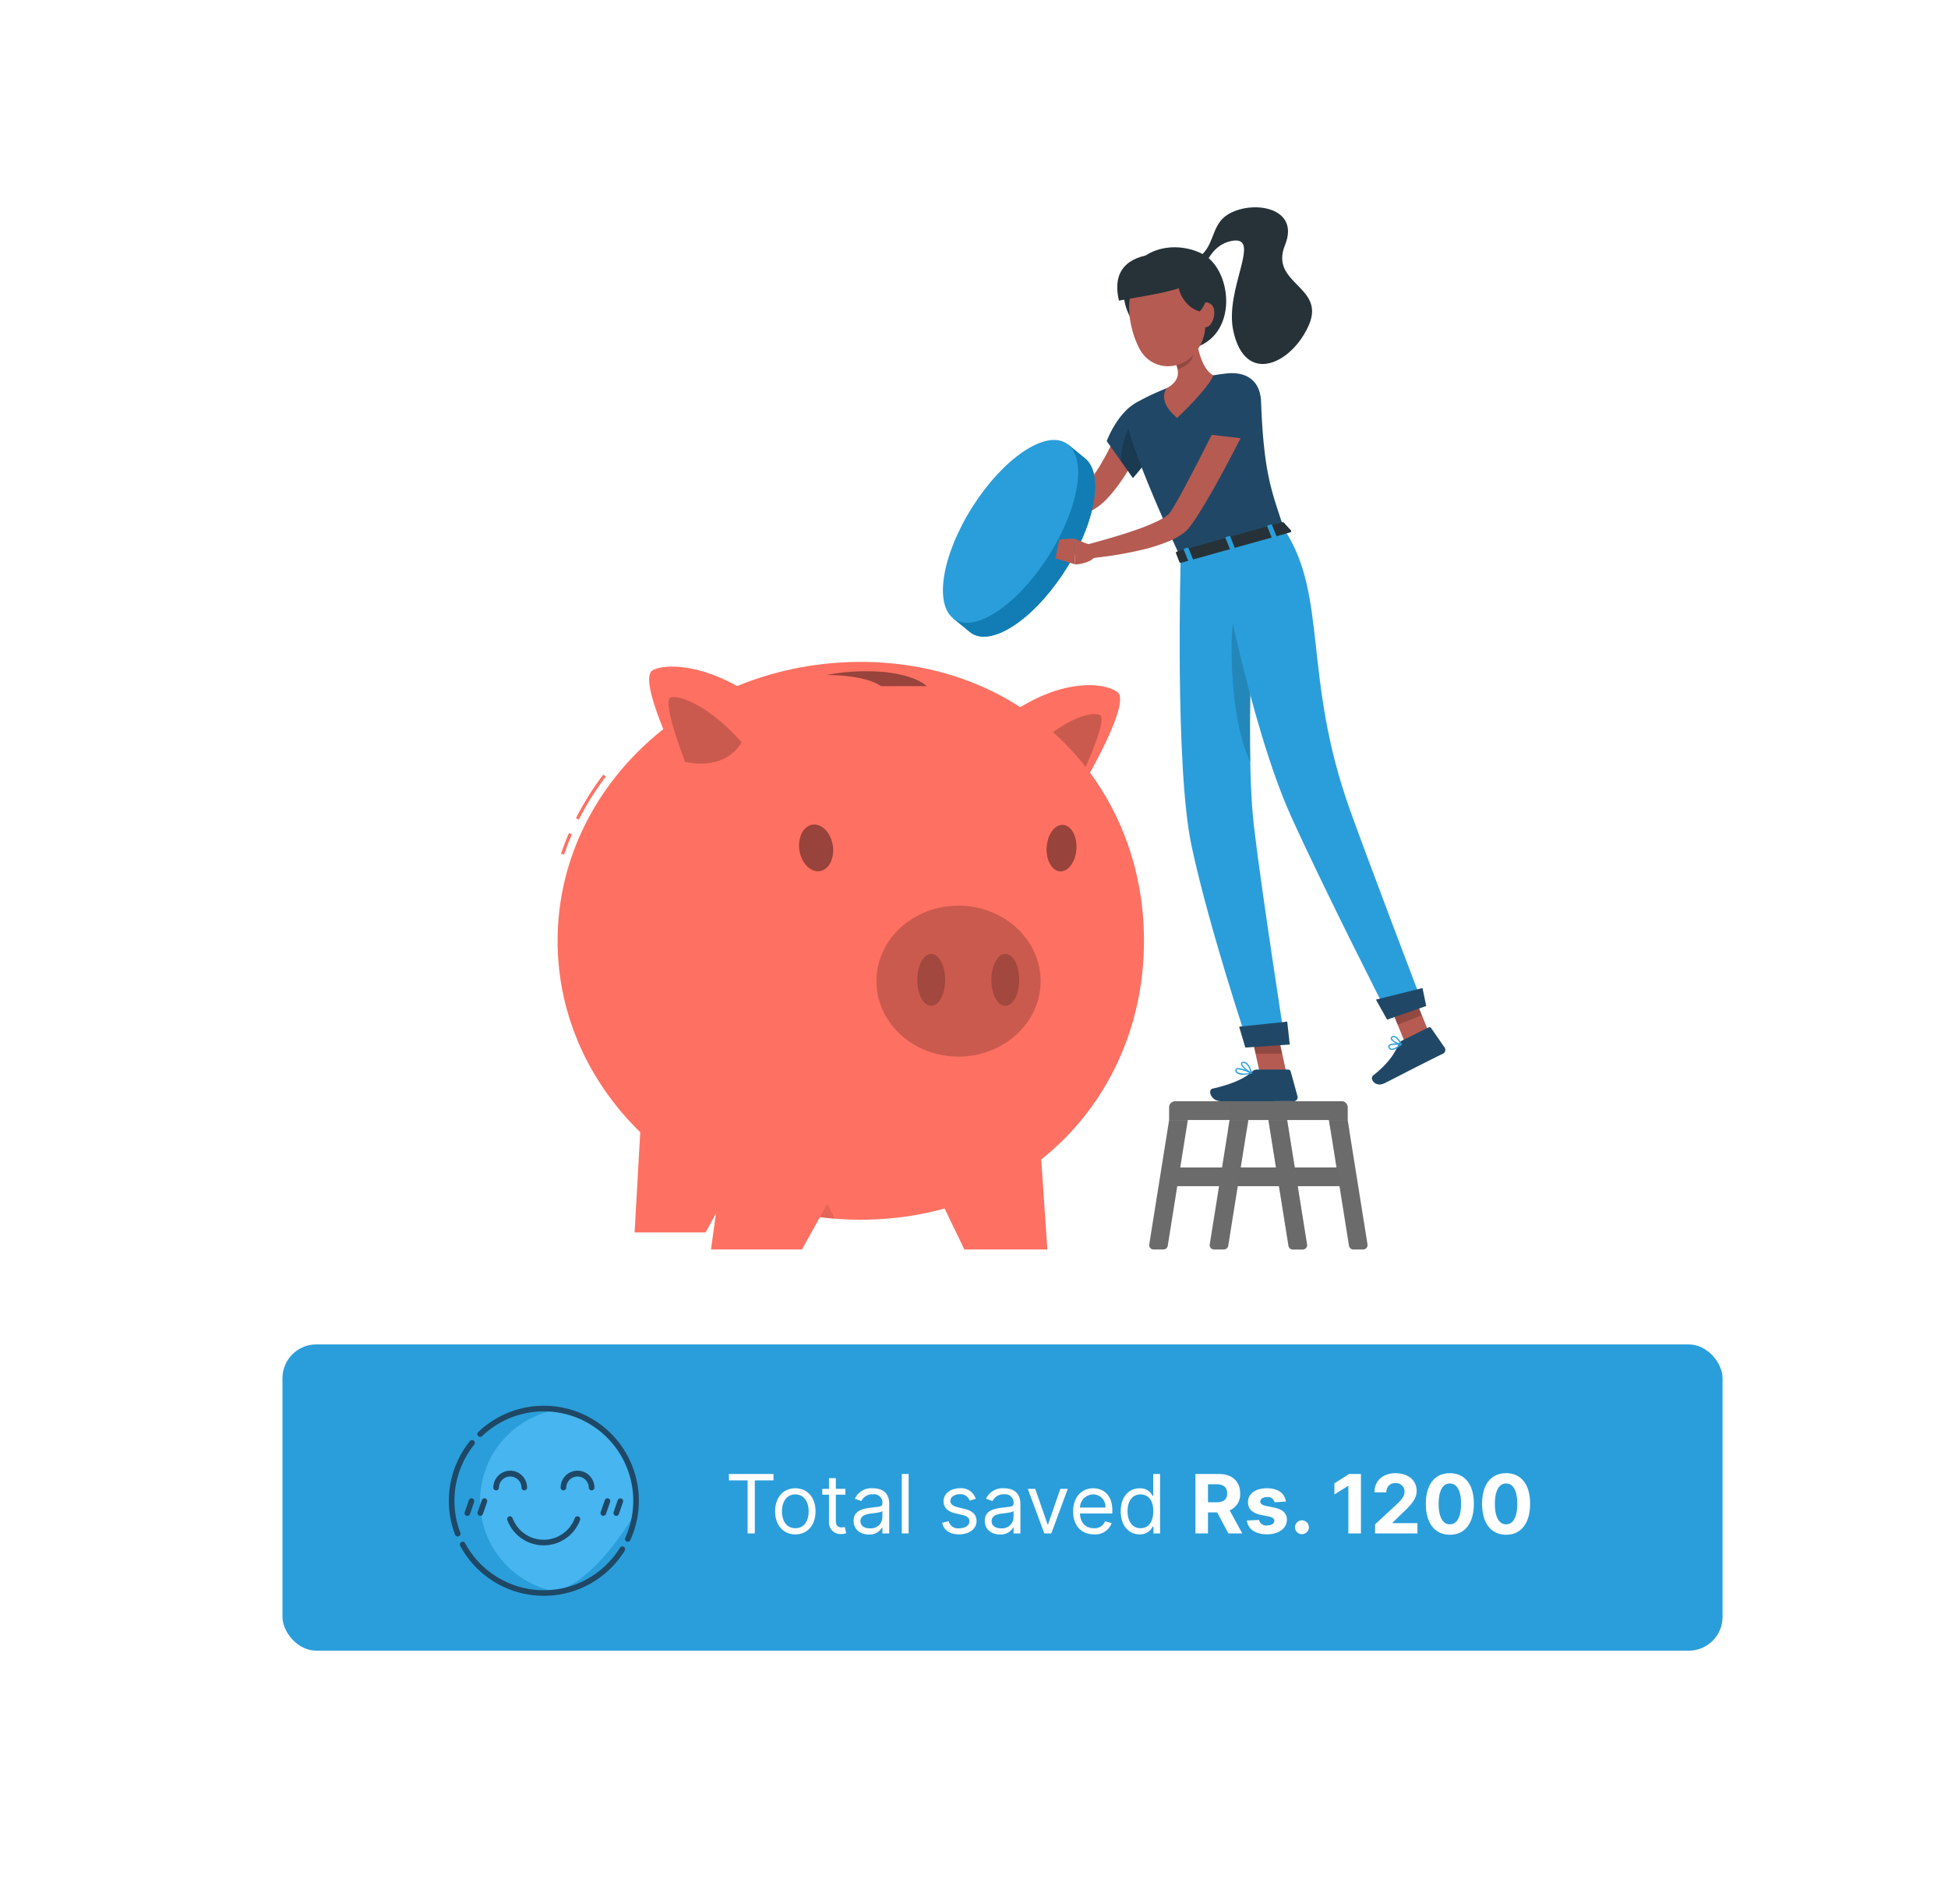 <svg xmlns="http://www.w3.org/2000/svg" xmlns:xlink="http://www.w3.org/1999/xlink" width="460.712" height="450.285" viewBox="0 0 460.712 450.285">
  <defs>
    <filter id="Path_13318" x="0" y="0" width="460.712" height="450.285" filterUnits="userSpaceOnUse">
      <feOffset dy="5" input="SourceAlpha"/>
      <feGaussianBlur stdDeviation="5" result="blur"/>
      <feFlood flood-color="#838383" flood-opacity="0.161"/>
      <feComposite operator="in" in2="blur"/>
      <feComposite in="SourceGraphic"/>
    </filter>
  </defs>
  <g id="Group_6818" data-name="Group 6818" transform="translate(-1096.354 -3454.232)">
    <g transform="matrix(1, 0, 0, 1, 1096.35, 3454.23)" filter="url(#Path_13318)">
      <path id="Path_13318-2" data-name="Path 13318" d="M10,0H420.712a10,10,0,0,1,10,10V410.285a10,10,0,0,1-10,10H10a10,10,0,0,1-10-10V10A10,10,0,0,1,10,0Z" transform="translate(15 10)" fill="#fff"/>
    </g>
    <g id="Group_6816" data-name="Group 6816" transform="translate(1228.229 3503.253)">
      <g id="Group_6815" data-name="Group 6815" transform="translate(0 0)">
        <g id="Character" transform="translate(84.891)">
          <g id="Group_6811" data-name="Group 6811" transform="translate(0)">
            <g id="Group_6808" data-name="Group 6808" transform="translate(0)">
              <path id="Path_13239" data-name="Path 13239" d="M283.555,111.981c-4.424-5.961-3.381-11.16-.018-14.9,4.221-4.7,11.11-4.657,15.7-2.262,7.186,3.748,8.737,20.174-3.27,22.5A97.114,97.114,0,0,1,283.555,111.981Z" transform="translate(-231.583 -83.77)" fill="#263238"/>
              <path id="Path_13240" data-name="Path 13240" d="M304.115,92.422c4.387-2.59,3.172-7.613,7.152-10.253,5.53-3.668,17.452-2.078,13.723,7.092s9.568,9.7,5.686,18.81-15.039,14.692-17.913,1.487c-2.153-9.9,6.986-22.646-.389-21.275-4.606.855-6.134,5.584-6.134,5.584Z" transform="translate(-237.844 -80.338)" fill="#263238"/>
              <path id="Path_13241" data-name="Path 13241" d="M277.59,148.193c-.6,1.671-1.257,3.182-1.954,4.742s-1.464,3.064-2.276,4.57a39.443,39.443,0,0,1-6.066,8.7,16.316,16.316,0,0,1-2.25,1.948,15.711,15.711,0,0,1-2.551,1.444,27.033,27.033,0,0,1-5.11,1.7,43.255,43.255,0,0,1-10.2,1.106,1.589,1.589,0,0,1-.369-3.132l.071-.017a77.235,77.235,0,0,0,9.044-2.728,27.331,27.331,0,0,0,4.022-1.88,12.9,12.9,0,0,0,1.629-1.124,10.693,10.693,0,0,0,1.365-1.365,27.065,27.065,0,0,0,2.545-3.565c.789-1.3,1.554-2.646,2.257-4.042,1.394-2.777,2.715-5.736,3.855-8.582l.018-.047a3.193,3.193,0,0,1,5.967,2.271Z" transform="translate(-222.258 -97.273)" fill="#b55b52"/>
              <path id="Path_13242" data-name="Path 13242" d="M284.486,142.325c-6.058.7-9.4,9.784-9.4,9.784l6.2,8.743s7.366-8.313,7.978-12.023C289.91,144.968,288.974,141.81,284.486,142.325Z" transform="translate(-230.112 -96.835)" fill="#204866"/>
              <path id="Path_13243" data-name="Path 13243" d="M282.385,149.7c2.032-1.274,4.248-.575,6.135,1.8a6.479,6.479,0,0,1,.767,2.206c-1.83,3.325-6.781,8.956-6.781,8.956l-2.84-4C279.447,156.3,281.074,150.517,282.385,149.7Z" transform="translate(-231.326 -98.647)" opacity="0.2"/>
              <path id="Path_13244" data-name="Path 13244" d="M247.536,178.105,243,175.639l-.121,5.96s3.046.659,5.069-.968Z" transform="translate(-221.531 -105.723)" fill="#b55b52"/>
              <path id="Path_13245" data-name="Path 13245" d="M236.751,175.844l.8,4.863,3.69.892.121-5.96Z" transform="translate(-219.9 -105.723)" fill="#b55b52"/>
              <g id="Group_6806" data-name="Group 6806" transform="translate(0 50.057)">
                <g id="Group_6805" data-name="Group 6805" transform="translate(0 0)">
                  <g id="Group_6803" data-name="Group 6803" transform="translate(8.587 6.061)">
                    <path id="Path_13246" data-name="Path 13246" d="M256.786,160.117l-4.009-3.285-27.291,41,4.009,3.285c4.6,3.772,14.444-2.349,21.981-13.671S261.39,163.889,256.786,160.117Z" transform="translate(-225.486 -156.832)" fill="#127db5"/>
                    <path id="Path_13247" data-name="Path 13247" d="M256.786,160.117l-4.009-3.285-27.291,41,4.009,3.285c4.6,3.772,14.444-2.349,21.981-13.671S261.39,163.889,256.786,160.117Z" transform="translate(-225.486 -156.832)" fill="#127db5"/>
                  </g>
                  <path id="Path_13327" data-name="Path 13327" d="M24.655,0C38.271,0,49.31,4.8,49.31,10.71s-11.038,10.71-24.655,10.71S0,16.625,0,10.71,11.038,0,24.655,0Z" transform="translate(0 41.671) rotate(-57.681)" fill="#2a9eda"/>
                  <path id="Path_13249" data-name="Path 13249" d="M251.879,171.489c.541-3.6.023-6.476-1.706-7.892-3.75-3.072-11.766,1.914-17.9,11.136a39.781,39.781,0,0,0-5.661,12.465,37.418,37.418,0,0,1,6.033-14.378c6.138-9.222,14.155-14.209,17.9-11.137C252.57,163.343,252.937,167.012,251.879,171.489Z" transform="translate(-217.198 -151.822)" fill="#2a9eda" opacity="0.1"/>
                </g>
              </g>
              <path id="Path_13250" data-name="Path 13250" d="M330.175,356.6l-6.162.59-3.14-14.359,6.162-.59Z" transform="translate(-242.308 -150.101)" fill="#b55b52"/>
              <path id="Path_13251" data-name="Path 13251" d="M376.252,344.766l-5.724,2.244L365,333.4l5.724-2.243Z" transform="translate(-254.063 -147.148)" fill="#b55b52"/>
              <path id="Path_13252" data-name="Path 13252" d="M367.683,347.775l6.282-3.125a.494.494,0,0,1,.636.16l3.188,4.614a1,1,0,0,1-.4,1.441c-2.209,1.051-3.169,1.579-5.931,2.953-1.7.845-5.495,2.834-7.842,4-2.3,1.142-3.626-1.091-2.754-1.788,3.914-3.122,5.2-5.474,6.059-7.448A1.628,1.628,0,0,1,367.683,347.775Z" transform="translate(-252.887 -150.729)" fill="#204866"/>
              <path id="Path_13253" data-name="Path 13253" d="M319.5,358.246H326.9a.614.614,0,0,1,.585.451l1.611,5.862a.916.916,0,0,1-.9,1.173c-2.589-.045-3.83.012-7.089.012h-9.944c-2.707,0-3.3-2.736-2.185-2.984,5.022-1.112,7.918-2.645,9.467-4.107A1.524,1.524,0,0,1,319.5,358.246Z" transform="translate(-238.997 -154.365)" fill="#204866"/>
              <path id="Path_13254" data-name="Path 13254" d="M320.876,342.832l1.617,7.4h6.293l-1.746-7.991Z" transform="translate(-242.308 -150.102)" opacity="0.2"/>
              <path id="Path_13255" data-name="Path 13255" d="M370.731,331.156,365,333.4l2.85,7.016,5.727-2.244Z" transform="translate(-254.063 -147.149)" opacity="0.2"/>
              <path id="Path_13256" data-name="Path 13256" d="M305,133.872c4.9-.57,8.108,1.764,8.292,6.659.647,17.247,2.55,21.218,5.433,30.134l-24.435,6.8c-8.687-18.807-11.723-27.682-12.708-31.854a4.533,4.533,0,0,1,2.359-4.95A56.706,56.706,0,0,1,305,133.872Z" transform="translate(-231.81 -94.575)" fill="#204866"/>
              <path id="Path_13257" data-name="Path 13257" d="M300.785,118.14c.294,3.765,1.271,10.31,4.432,12,0,0-.461,2.32-8.557,10.078-4.995-4.213-2.443-7.037-2.443-7.037,3.716-2.059,2.841-4.745,1.376-7.326Z" transform="translate(-235.033 -90.407)" fill="#b55b52"/>
              <path id="Path_13258" data-name="Path 13258" d="M300.958,119.286a15.542,15.542,0,0,1,.222,6.54c-.28,1.492-1.879,2.582-3.665,3.221a10.118,10.118,0,0,0-1.183-2.891Z" transform="translate(-235.77 -90.712)" opacity="0.2"/>
              <path id="Path_13259" data-name="Path 13259" d="M299.23,105.934c1.2,6.081,1.837,8.629-.382,12.492-3.337,5.811-11.068,5.954-14.06.354-2.693-5.041-4.2-14.138,1.033-18.053A8.453,8.453,0,0,1,299.23,105.934Z" transform="translate(-232.04 -85.309)" fill="#b55b52"/>
              <path id="Path_13260" data-name="Path 13260" d="M308.213,112.811a4.53,4.53,0,0,1-.836,3.357c-.954,1.27-2.393.65-2.935-.754-.487-1.264-.578-3.448.767-4.217A2.035,2.035,0,0,1,308.213,112.811Z" transform="translate(-237.844 -88.486)" fill="#b55b52"/>
              <path id="Path_13261" data-name="Path 13261" d="M298.088,103.048c-.224,2.331,1.641,6.3,5.136,7.226,3.627-4.165,1.236-9.876-2.092-10S298.088,103.048,298.088,103.048Z" transform="translate(-236.234 -85.648)" fill="#263238"/>
              <path id="Path_13262" data-name="Path 13262" d="M287.994,95.412c-5.352.245-11.088,2.629-9.1,11,4.667-.975,17.648-2.426,18.65-5.758C296.231,96.38,291.494,95.251,287.994,95.412Z" transform="translate(-231.018 -84.349)" fill="#263238"/>
              <g id="Group_6807" data-name="Group 6807" transform="translate(62.232 77.912)">
                <path id="Path_13263" data-name="Path 13263" d="M298.853,191.52s-1.41,49.363,2.545,68c4.113,19.382,13.408,47.087,13.408,47.087l8.729-.566s-5.635-36.216-7.371-51.159c-2.393-20.6.582-68.341.582-68.341Z" transform="translate(-298.609 -186.539)" fill="#2a9eda"/>
                <path id="Path_13264" data-name="Path 13264" d="M315.607,213.345c.393-4.477,3.767-3.622,4.524,2.439-.332,9.531-.563,20.608-.373,30.3C316.115,238.977,314.7,223.527,315.607,213.345Z" transform="translate(-303.066 -192.926)" fill="#227faf" opacity="0.75"/>
              </g>
              <path id="Path_13265" data-name="Path 13265" d="M329.754,348.212l-10.511.711-1.461-4.929,11.373-1.2Z" transform="translate(-241.484 -150.248)" fill="#204866"/>
              <path id="Path_13266" data-name="Path 13266" d="M310.69,188.459s7.44,41.378,17.542,63.642c8.159,17.982,22.941,46.951,22.941,46.951l8.019-3s-12.541-32.888-17.07-45.543c-11.293-31.548-5.149-50.691-15.615-66.458Z" transform="translate(-239.595 -107.965)" fill="#2a9eda"/>
              <path id="Path_13267" data-name="Path 13267" d="M373.775,336.22l-9.256,3.217-2.633-4.735,11.011-2.733Z" transform="translate(-253.232 -147.365)" fill="#204866"/>
              <path id="Path_13268" data-name="Path 13268" d="M322.929,181.928l1.71,1.88c.133.146-.02.375-.3.453L298.711,191.4c-.22.062-.433,0-.485-.13l-.83-2.126c-.057-.147.1-.329.339-.4l24.745-6.888A.461.461,0,0,1,322.929,181.928Z" transform="translate(-236.051 -107.373)" fill="#263238"/>
              <path id="Path_13269" data-name="Path 13269" d="M328.213,185.816l.662-.184c.132-.037.213-.133.181-.213l-1.1-2.755c-.032-.081-.167-.117-.3-.08l-.662.184c-.132.037-.213.133-.181.214l1.1,2.755C327.947,185.818,328.081,185.854,328.213,185.816Z" transform="translate(-243.888 -107.569)" fill="#2a9eda"/>
              <path id="Path_13270" data-name="Path 13270" d="M301.311,193.306l.662-.185c.132-.037.214-.133.181-.213l-1.1-2.755c-.032-.081-.167-.117-.3-.08l-.662.184c-.132.037-.214.133-.181.213l1.1,2.756C301.045,193.307,301.179,193.343,301.311,193.306Z" transform="translate(-236.722 -109.564)" fill="#2a9eda"/>
              <path id="Path_13271" data-name="Path 13271" d="M314.762,189.561l.662-.185c.132-.037.214-.133.181-.213l-1.1-2.756c-.032-.081-.167-.117-.3-.08l-.663.185c-.132.037-.213.133-.181.213l1.1,2.755C314.5,189.562,314.63,189.6,314.762,189.561Z" transform="translate(-240.305 -108.567)" fill="#2a9eda"/>
              <path id="Path_13279" data-name="Path 13279" d="M306.593,148.611c-1.9,3.937-3.888,7.794-5.975,11.632-1.039,1.918-2.081,3.839-3.195,5.735s-2.224,3.792-3.51,5.693c-.3.469-.676.966-1.026,1.45l-.133.182-.07.095-.112.139a6.6,6.6,0,0,1-.456.51,8.62,8.62,0,0,1-.9.788,15.652,15.652,0,0,1-3.423,1.9,42.927,42.927,0,0,1-6.57,2.07,90.706,90.706,0,0,1-13.106,2.044l-.5-3.123c2.049-.541,4.134-1.111,6.178-1.707s4.08-1.224,6.06-1.918a45.952,45.952,0,0,0,5.646-2.317,11.369,11.369,0,0,0,2.164-1.386,2.744,2.744,0,0,0,.3-.3.788.788,0,0,0,.074-.1l.158-.244c.26-.409.524-.789.785-1.246,1.044-1.749,2.071-3.625,3.067-5.508l2.975-5.7,5.844-11.506Z" transform="translate(-228.121 -97.772)" fill="#b55b52"/>
              <path id="Path_13280" data-name="Path 13280" d="M268.754,188.775l-4.326-1.66.367,6.1s3.4-.016,4.965-2.085Z" transform="translate(-227.272 -108.78)" fill="#b55b52"/>
              <path id="Path_13281" data-name="Path 13281" d="M259.462,187.293l-.922,4.485,4.687,1.433-.366-6.1Z" transform="translate(-225.704 -108.78)" fill="#b55b52"/>
              <path id="Path_13282" data-name="Path 13282" d="M311.6,138.071c-2.414,1.108-5.212,11.136-5.212,11.136l10.455,1.212s2.021-4.873,1.613-7.372C317.8,139.024,314.358,136.807,311.6,138.071Z" transform="translate(-238.45 -95.622)" fill="#204866"/>
              <path id="Path_13283" data-name="Path 13283" d="M365.97,350.961a1.189,1.189,0,0,1-.1-.22.5.5,0,0,1,.079-.5c.5-.618,2.747-.367,3-.337a.146.146,0,0,1,.124.1.148.148,0,0,1-.047.156c-.639.531-1.825,1.39-2.587,1.173A.779.779,0,0,1,365.97,350.961Zm2.59-.8c-.9-.074-2.114-.06-2.38.265a.21.21,0,0,0-.026.223.557.557,0,0,0,.37.4C366.934,351.169,367.683,350.838,368.56,350.16Z" transform="translate(-254.285 -152.122)" fill="#2a9eda"/>
              <path id="Path_13284" data-name="Path 13284" d="M366.721,348.283a.662.662,0,0,1-.071-.166.514.514,0,0,1,.262-.591.77.77,0,0,1,.648-.1c.875.236,1.684,1.843,1.718,1.911a.149.149,0,0,1-.141.214A3.918,3.918,0,0,1,366.721,348.283Zm2.131.888c-.3-.523-.861-1.324-1.369-1.461a.475.475,0,0,0-.409.064c-.159.1-.159.2-.139.266.114.42,1.2,1.012,1.942,1.173Z" transform="translate(-254.496 -151.474)" fill="#2a9eda"/>
              <path id="Path_13285" data-name="Path 13285" d="M318.367,359.344a2.461,2.461,0,0,1-1.446-.346.923.923,0,0,1-.376-.712.427.427,0,0,1,.186-.4c.671-.456,3.195.69,3.694.925a.148.148,0,0,1-.031.278A9.868,9.868,0,0,1,318.367,359.344Zm-1.18-1.278a.531.531,0,0,0-.29.063.136.136,0,0,0-.056.141.628.628,0,0,0,.259.492,4.121,4.121,0,0,0,2.785.127A9.194,9.194,0,0,0,317.187,358.066Z" transform="translate(-241.154 -154.24)" fill="#2a9eda"/>
              <path id="Path_13286" data-name="Path 13286" d="M320.845,358.55a.151.151,0,0,1-.056-.011c-.836-.343-2.522-1.694-2.428-2.393.02-.153.125-.345.506-.391,1.465-.176,2.1,2.5,2.122,2.614a.148.148,0,0,1-.145.181ZM319,356.043a.938.938,0,0,0-.1.006c-.155.019-.239.065-.249.137-.054.406,1.111,1.474,1.962,1.942C320.422,357.481,319.889,356.043,319,356.043Z" transform="translate(-241.638 -153.699)" fill="#2a9eda"/>
            </g>
            <g id="Group_6810" data-name="Group 6810" transform="translate(55.024 211.378)">
              <path id="Rectangle_1870" data-name="Rectangle 1870" d="M1.418,0H40.8a1.418,1.418,0,0,1,1.418,1.418V4.427a0,0,0,0,1,0,0H0a0,0,0,0,1,0,0V1.418A1.418,1.418,0,0,1,1.418,0Z" transform="translate(4.712)" fill="#6b6b6b"/>
              <rect id="Rectangle_1871" data-name="Rectangle 1871" width="42.221" height="4.427" transform="translate(5.073 15.651)" fill="#6b6b6b"/>
              <rect id="Rectangle_1872" data-name="Rectangle 1872" width="27.914" height="4.427" transform="translate(19.38 15.651)" fill="#6b6b6b" opacity="0.5"/>
              <path id="Path_13288" data-name="Path 13288" d="M317.425,374.5l-4.751,29.744a1.04,1.04,0,0,1-1.027.876h-2.32a1.04,1.04,0,0,1-1.027-1.2L313,374.5Z" transform="translate(-293.979 -370.073)" fill="#6b6b6b"/>
              <path id="Path_13289" data-name="Path 13289" d="M319,374.5l-.361,2.262h-4.427l.361-2.262Z" transform="translate(-295.558 -370.073)" fill="#6b6b6b" opacity="0.5"/>
              <path id="Path_13290" data-name="Path 13290" d="M297.923,374.5l-4.751,29.744a1.04,1.04,0,0,1-1.027.876h-2.32a1.04,1.04,0,0,1-1.027-1.2l4.7-29.415Z" transform="translate(-288.784 -370.073)" fill="#6b6b6b"/>
              <path id="Path_13291" data-name="Path 13291" d="M355.849,403.915l-4.7-29.415h-4.427l4.75,29.744a1.04,1.04,0,0,0,1.027.876h2.32A1.041,1.041,0,0,0,355.849,403.915Z" transform="translate(-304.217 -370.073)" fill="#6b6b6b"/>
              <path id="Path_13292" data-name="Path 13292" d="M351.511,376.762l-.361-2.262h-4.427l.361,2.262Z" transform="translate(-304.217 -370.073)" fill="#6b6b6b" opacity="0.5"/>
              <g id="Group_6809" data-name="Group 6809" transform="translate(28.199 4.427)">
                <path id="Path_13293" data-name="Path 13293" d="M336.346,403.915l-4.7-29.415h-4.427l4.751,29.744a1.04,1.04,0,0,0,1.027.876h2.32A1.041,1.041,0,0,0,336.346,403.915Z" transform="translate(-327.221 -374.5)" fill="#6b6b6b"/>
                <path id="Path_13294" data-name="Path 13294" d="M336.346,403.915l-4.7-29.415h-4.427l4.751,29.744a1.04,1.04,0,0,0,1.027.876h2.32A1.041,1.041,0,0,0,336.346,403.915Z" transform="translate(-327.221 -374.5)" fill="#6b6b6b" opacity="0.5"/>
              </g>
              <path id="Rectangle_1873" data-name="Rectangle 1873" d="M0,0H26.5a1.418,1.418,0,0,1,1.418,1.418V4.427a0,0,0,0,1,0,0H0a0,0,0,0,1,0,0V0A0,0,0,0,1,0,0Z" transform="translate(19.019)" fill="#6b6b6b" opacity="0.5"/>
            </g>
          </g>
        </g>
        <g id="Piggy_Bank" data-name="Piggy Bank" transform="translate(0 107.49)">
          <g id="Group_6814" data-name="Group 6814">
            <g id="Group_6812" data-name="Group 6812" transform="translate(18.216 105.69)">
              <path id="Path_13295" data-name="Path 13295" d="M139.682,400.125l5.882-10.783-21.019-18.42-1.648,29.2Z" transform="translate(-122.897 -370.922)" fill="#fe7062"/>
              <path id="Path_13296" data-name="Path 13296" d="M139.682,400.125l5.882-10.783-21.019-18.42-1.648,29.2Z" transform="translate(-122.897 -370.922)" fill="#fe7062" opacity="0.1"/>
            </g>
            <path id="Path_13297" data-name="Path 13297" d="M244.522,240.861c11.789-8.07,21.662-7.242,24.946-4.891s-7.142,20.24-7.142,20.24A28.235,28.235,0,0,1,244.522,240.861Z" transform="translate(-137.079 -228.853)" fill="#fe7062"/>
            <path id="Path_13298" data-name="Path 13298" d="M252.174,251.443c6.635-6.521,13.406-8.615,15.243-7.523s-4.058,13.665-4.058,13.665S255.4,258.731,252.174,251.443Z" transform="translate(-139.117 -231.329)" opacity="0.2"/>
            <path id="Path_13299" data-name="Path 13299" d="M104.65,273.835l-.67-.34a67.727,67.727,0,0,1,6.476-10.317l.6.454A67.062,67.062,0,0,0,104.65,273.835Z" transform="translate(-99.642 -236.532)" fill="#fe7062"/>
            <path id="Path_13300" data-name="Path 13300" d="M99.867,287.131l-.711-.244c.56-1.635,1.194-3.27,1.884-4.856l.69.3C101.047,283.9,100.421,285.515,99.867,287.131Z" transform="translate(-98.357 -241.554)" fill="#fe7062"/>
            <path id="Path_13301" data-name="Path 13301" d="M236.752,292.806c0,36.422-27.42,65.948-67.007,65.948s-71.678-29.526-71.678-65.948,32.091-65.949,71.678-65.949S236.752,256.383,236.752,292.806Z" transform="translate(-98.067 -226.857)" fill="#fe7062"/>
            <path id="Path_13302" data-name="Path 13302" d="M181.709,397.119l-2.868,6q3.115.506,6.313.75Z" transform="translate(-119.583 -272.21)" opacity="0.1"/>
            <path id="Path_13303" data-name="Path 13303" d="M169.024,407.355l8.242-14.826-26.374-9.638-3.372,24.464Z" transform="translate(-111.24 -268.42)" fill="#fe7062"/>
            <path id="Path_13304" data-name="Path 13304" d="M226.6,407.355l-7.145-14.826,25.108-9.638,1.668,24.464Z" transform="translate(-130.401 -268.42)" fill="#fe7062"/>
            <g id="Group_6813" data-name="Group 6813" transform="translate(57.103 38.451)">
              <path id="Path_13305" data-name="Path 13305" d="M239.68,323.26c0,9.857-8.718,17.848-19.431,17.848s-19.4-7.991-19.4-17.848,8.685-17.847,19.4-17.847S239.68,313.4,239.68,323.26Z" transform="translate(-182.548 -286.233)" opacity="0.2"/>
              <ellipse id="Ellipse_525" data-name="Ellipse 525" cx="3.297" cy="6.136" rx="3.297" ry="6.136" transform="translate(27.964 30.598)" opacity="0.2"/>
              <path id="Path_13306" data-name="Path 13306" d="M183.6,283c.947,2.887.076,6.03-1.944,7.022s-4.426-.546-5.373-3.432-.077-6.03,1.944-7.021S182.656,280.115,183.6,283Z" transform="translate(-175.903 -279.269)" opacity="0.4"/>
              <path id="Path_13307" data-name="Path 13307" d="M255.949,283.161c-.72,2.886.17,5.994,1.987,6.941s3.873-.624,4.592-3.51-.169-5.994-1.986-6.942S256.669,280.275,255.949,283.161Z" transform="translate(-197.159 -279.297)" opacity="0.4"/>
              <ellipse id="Ellipse_526" data-name="Ellipse 526" cx="3.297" cy="6.136" rx="3.297" ry="6.136" transform="translate(45.486 30.598)" opacity="0.2"/>
            </g>
            <path id="Path_13308" data-name="Path 13308" d="M156.653,238.659c-12.775-10.577-24.176-11.4-28.16-9.478s6.319,22.665,6.319,22.665S148.824,251.022,156.653,238.659Z" transform="translate(-105.928 -227.258)" fill="#fe7062"/>
            <path id="Path_13309" data-name="Path 13309" d="M151.129,248.89c-7.008-8.05-14.579-11.434-16.787-10.593s3.39,15.171,3.39,15.171S146.753,256.052,151.129,248.89Z" transform="translate(-107.592 -229.871)" opacity="0.2"/>
            <path id="Path_13310" data-name="Path 13310" d="M197.64,233.388h10.794s-2.35-2.58-10.313-3.365a49.96,49.96,0,0,0-13.5.734S193.513,230.56,197.64,233.388Z" transform="translate(-121.123 -227.651)" opacity="0.4"/>
          </g>
        </g>
      </g>
    </g>
    <g id="Group_6817" data-name="Group 6817" transform="translate(1163.157 3772.125)">
      <g id="Group_6800" data-name="Group 6800" transform="translate(0)">
        <g id="Group_6144" data-name="Group 6144" transform="translate(0)">
          <rect id="Rectangle_1736" data-name="Rectangle 1736" width="340.593" height="72.415" rx="8" fill="#2a9eda"/>
          <g id="Group_6142" data-name="Group 6142" transform="translate(39.354 14.496)">
            <path id="Path_13238" data-name="Path 13238" d="M-78.446-10.093h4.42V2.453h1.7V-10.093h4.42V-11.6H-78.446Zm15.7,12.766c2.855,0,4.777-2.169,4.777-5.436,0-3.294-1.922-5.463-4.777-5.463s-4.777,2.169-4.777,5.463C-67.519.5-65.6,2.673-62.743,2.673Zm0-1.455c-2.169,0-3.157-1.867-3.157-3.981s.988-4.008,3.157-4.008,3.157,1.894,3.157,4.008S-60.574,1.218-62.743,1.218ZM-50.91-8.089h-2.251v-2.526h-1.62v2.526h-1.592v1.373h1.592V-.128A2.7,2.7,0,0,0-51.926,2.59,3.37,3.37,0,0,0-50.718,2.4L-51.047.943a3.127,3.127,0,0,1-.714.082c-.714,0-1.4-.22-1.4-1.592v-6.15h2.251ZM-45.364,2.7a3.312,3.312,0,0,0,3.13-1.675h.082V2.453h1.62V-4.493c0-3.349-2.553-3.734-3.9-3.734a4.282,4.282,0,0,0-4.228,2.471l1.537.549A2.849,2.849,0,0,1-44.376-6.8a1.958,1.958,0,0,1,2.224,2.141V-4.6c0,.782-.8.714-2.718.961-1.956.254-4.091.686-4.091,3.1C-48.961,1.52-47.368,2.7-45.364,2.7Zm.247-1.455c-1.29,0-2.224-.577-2.224-1.7,0-1.235,1.126-1.62,2.388-1.784.686-.082,2.526-.275,2.8-.6v1.483A2.706,2.706,0,0,1-45.117,1.245Zm9.17-12.848h-1.62V2.453h1.62Zm15.868,5.875a3.553,3.553,0,0,0-3.734-2.5c-2.224,0-3.871,1.263-3.871,3.047,0,1.455.865,2.43,2.8,2.883l1.757.412c1.064.247,1.565.755,1.565,1.483,0,.906-.961,1.647-2.471,1.647a2.224,2.224,0,0,1-2.443-1.7l-1.537.384c.377,1.791,1.853,2.745,4.008,2.745,2.45,0,4.118-1.338,4.118-3.157,0-1.469-.92-2.4-2.8-2.855l-1.565-.384c-1.249-.309-1.812-.728-1.812-1.537,0-.906.961-1.565,2.251-1.565a2.217,2.217,0,0,1,2.279,1.51ZM-14.342,2.7a3.312,3.312,0,0,0,3.13-1.675h.082V2.453h1.62V-4.493c0-3.349-2.553-3.734-3.9-3.734a4.282,4.282,0,0,0-4.228,2.471l1.537.549A2.849,2.849,0,0,1-13.353-6.8,1.958,1.958,0,0,1-11.13-4.657V-4.6c0,.782-.8.714-2.718.961-1.956.254-4.091.686-4.091,3.1C-17.938,1.52-16.346,2.7-14.342,2.7Zm.247-1.455c-1.29,0-2.224-.577-2.224-1.7,0-1.235,1.126-1.62,2.388-1.784.686-.082,2.526-.275,2.8-.6v1.483A2.706,2.706,0,0,1-14.095,1.245ZM1.691-8.089H-.066l-2.91,8.4h-.11L-6-8.089H-7.753l3.9,10.542h1.647ZM7.868,2.673A4.1,4.1,0,0,0,12.069.01L10.5-.43A2.581,2.581,0,0,1,7.868,1.218c-1.9,0-3.212-1.229-3.288-3.487h7.653v-.686c0-3.926-2.334-5.271-4.53-5.271-2.855,0-4.749,2.251-4.749,5.491S4.821,2.673,7.868,2.673ZM4.581-3.669A3.148,3.148,0,0,1,7.7-6.771a2.858,2.858,0,0,1,2.883,3.1Zm14.1,6.342A3.261,3.261,0,0,0,21.76.833h.192v1.62h1.565V-11.6H21.9v5.189H21.76a3.209,3.209,0,0,0-3.047-1.812c-2.663,0-4.5,2.114-4.5,5.436C14.21.559,16.05,2.673,18.685,2.673Zm.22-1.455c-2.032,0-3.075-1.784-3.075-4.036,0-2.224,1.016-3.953,3.075-3.953,1.977,0,3.02,1.592,3.02,3.953C21.925-.43,20.854,1.218,18.9,1.218ZM31.877,2.453h2.972V-2.53h2.169L39.68,2.453h3.281L39.976-3.01a4.052,4.052,0,0,0,2.485-4c0-2.793-1.846-4.592-5.038-4.592H31.877Zm2.972-7.371V-9.174h2c1.716,0,2.546.762,2.546,2.162s-.83,2.093-2.533,2.093Zm18.428-.165c-.261-1.942-1.826-3.143-4.489-3.143-2.7,0-4.475,1.249-4.468,3.281-.007,1.579.988,2.6,3.047,3.013l1.826.364c.92.185,1.338.522,1.352,1.05C50.532.106,49.852.552,48.829.552a1.714,1.714,0,0,1-1.915-1.3L44.039-.6c.275,2.018,1.99,3.26,4.784,3.26,2.732,0,4.688-1.393,4.695-3.473-.007-1.524-1-2.437-3.047-2.855l-1.908-.384c-.981-.213-1.345-.549-1.338-1.057-.007-.631.707-1.043,1.613-1.043A1.647,1.647,0,0,1,50.6-4.918Zm3.8,7.714A1.67,1.67,0,0,0,58.72.984,1.667,1.667,0,0,0,57.072-.649a1.64,1.64,0,1,0,0,3.281ZM71.026-11.6H68.232l-3.48,2.2v2.636l3.219-2.018h.082V2.453h2.972ZM74.368,2.453H84.389V.023h-5.9v-.1l2.052-2.011C83.428-4.719,84.2-6.037,84.2-7.636c0-2.437-1.99-4.159-5-4.159-2.951,0-4.976,1.764-4.969,4.523h2.821a2,2,0,0,1,2.128-2.169,1.981,1.981,0,0,1,2.155,2c0,1.119-.686,1.887-1.963,3.116l-5,4.633Zm17.687.309c3.535,0,5.669-2.69,5.676-7.323.007-4.6-2.155-7.234-5.676-7.234s-5.669,2.629-5.676,7.234S88.514,2.755,92.055,2.762Zm0-2.464c-1.613,0-2.656-1.62-2.649-4.859.007-3.191,1.043-4.8,2.649-4.8S94.7-7.753,94.7-4.561C94.7-1.322,93.661.3,92.055.3Zm13.3,2.464c3.535,0,5.669-2.69,5.676-7.323.007-4.6-2.155-7.234-5.676-7.234s-5.669,2.629-5.676,7.234S101.815,2.755,105.357,2.762Zm0-2.464c-1.613,0-2.656-1.62-2.649-4.859.007-3.191,1.043-4.8,2.649-4.8S108-7.753,108-4.561C108.006-1.322,106.963.3,105.357.3Z" transform="translate(144.686 27.746)" fill="#fff"/>
            <g id="smile" transform="translate(0)">
              <path id="Path_13328" data-name="Path 13328" d="M21.81,0A21.81,21.81,0,0,1,43.62,21.81c0,.867-.186,2.86-.186,2.86S32.988,43.62,21.81,43.62A21.81,21.81,0,1,1,21.81,0Z" transform="translate(0.617 0.661)" fill="#47b5ef"/>
              <path id="Path_12766" data-name="Path 12766" d="M13.777,29.31A21.817,21.817,0,0,1,32.2,7.762,21.811,21.811,0,1,0,28.81,51.12a22,22,0,0,0,3.39-.262A21.817,21.817,0,0,1,13.777,29.31Z" transform="translate(-6.383 -6.839)" fill="#2a9eda"/>
              <g id="Group_6134" data-name="Group 6134">
                <path id="Path_12767" data-name="Path 12767" d="M68.467,366.4a.661.661,0,0,0-.91.214,21.155,21.155,0,0,1-36.608-1.058.661.661,0,1,0-1.162.629,22.472,22.472,0,0,0,38.894,1.124A.661.661,0,0,0,68.467,366.4Z" transform="translate(-27.09 -333.028)" fill="#1e4866"/>
                <path id="Path_12768" data-name="Path 12768" d="M2.718,114.18A21.169,21.169,0,0,1,6,93.344a.661.661,0,0,0-1.029-.83,22.491,22.491,0,0,0-3.487,22.138.661.661,0,0,0,1.234-.473Z" transform="translate(0 -84.139)" fill="#1e4866"/>
                <path id="Path_12769" data-name="Path 12769" d="M108.023,6.582A22.47,22.47,0,0,0,76.6,6.237a.661.661,0,0,0,.914.955,21.154,21.154,0,0,1,33.9,23.98.661.661,0,1,0,1.2.544,22.491,22.491,0,0,0-4.6-25.134Z" transform="translate(-69.663 0)" fill="#1e4866"/>
                <path id="Path_12770" data-name="Path 12770" d="M157.84,297.432a.661.661,0,1,0-1.237.464,9.175,9.175,0,0,0,17.18,0,.661.661,0,1,0-1.237-.464,7.854,7.854,0,0,1-14.705,0Z" transform="translate(-142.766 -270.834)" fill="#1e4866"/>
                <path id="Path_12771" data-name="Path 12771" d="M123.4,174.381a4,4,0,0,0-3.991,3.991.661.661,0,1,0,1.322,0,2.67,2.67,0,0,1,5.339,0,.661.661,0,1,0,1.322,0A4,4,0,0,0,123.4,174.381Z" transform="translate(-108.89 -159.017)" fill="#1e4866"/>
                <path id="Path_12772" data-name="Path 12772" d="M301.381,178.372a2.67,2.67,0,0,1,5.339,0,.661.661,0,1,0,1.322,0,3.991,3.991,0,0,0-7.982,0,.661.661,0,1,0,1.322,0Z" transform="translate(-273.621 -159.017)" fill="#1e4866"/>
                <path id="Path_12773" data-name="Path 12773" d="M44.039,248.569a.661.661,0,0,0-.841.408l-.974,2.817a.661.661,0,1,0,1.249.432l.974-2.817A.661.661,0,0,0,44.039,248.569Z" transform="translate(-38.471 -226.635)" fill="#1e4866"/>
                <path id="Path_12774" data-name="Path 12774" d="M77.57,252.672a.661.661,0,0,0,.624-.445l.974-2.817a.661.661,0,1,0-1.249-.432l-.974,2.817a.661.661,0,0,0,.625.877Z" transform="translate(-70.133 -226.635)" fill="#1e4866"/>
                <path id="Path_12775" data-name="Path 12775" d="M407.758,252.672a.661.661,0,0,0,.624-.445l.974-2.817a.661.661,0,1,0-1.249-.432l-.974,2.817a.661.661,0,0,0,.625.877Z" transform="translate(-371.228 -226.635)" fill="#1e4866"/>
                <path id="Path_12776" data-name="Path 12776" d="M442.479,252.672a.661.661,0,0,0,.625-.445l.974-2.817a.661.661,0,0,0-1.249-.432l-.974,2.817a.661.661,0,0,0,.625.877Z" transform="translate(-402.89 -226.635)" fill="#1e4866"/>
              </g>
            </g>
          </g>
        </g>
      </g>
    </g>
  </g>
</svg>
